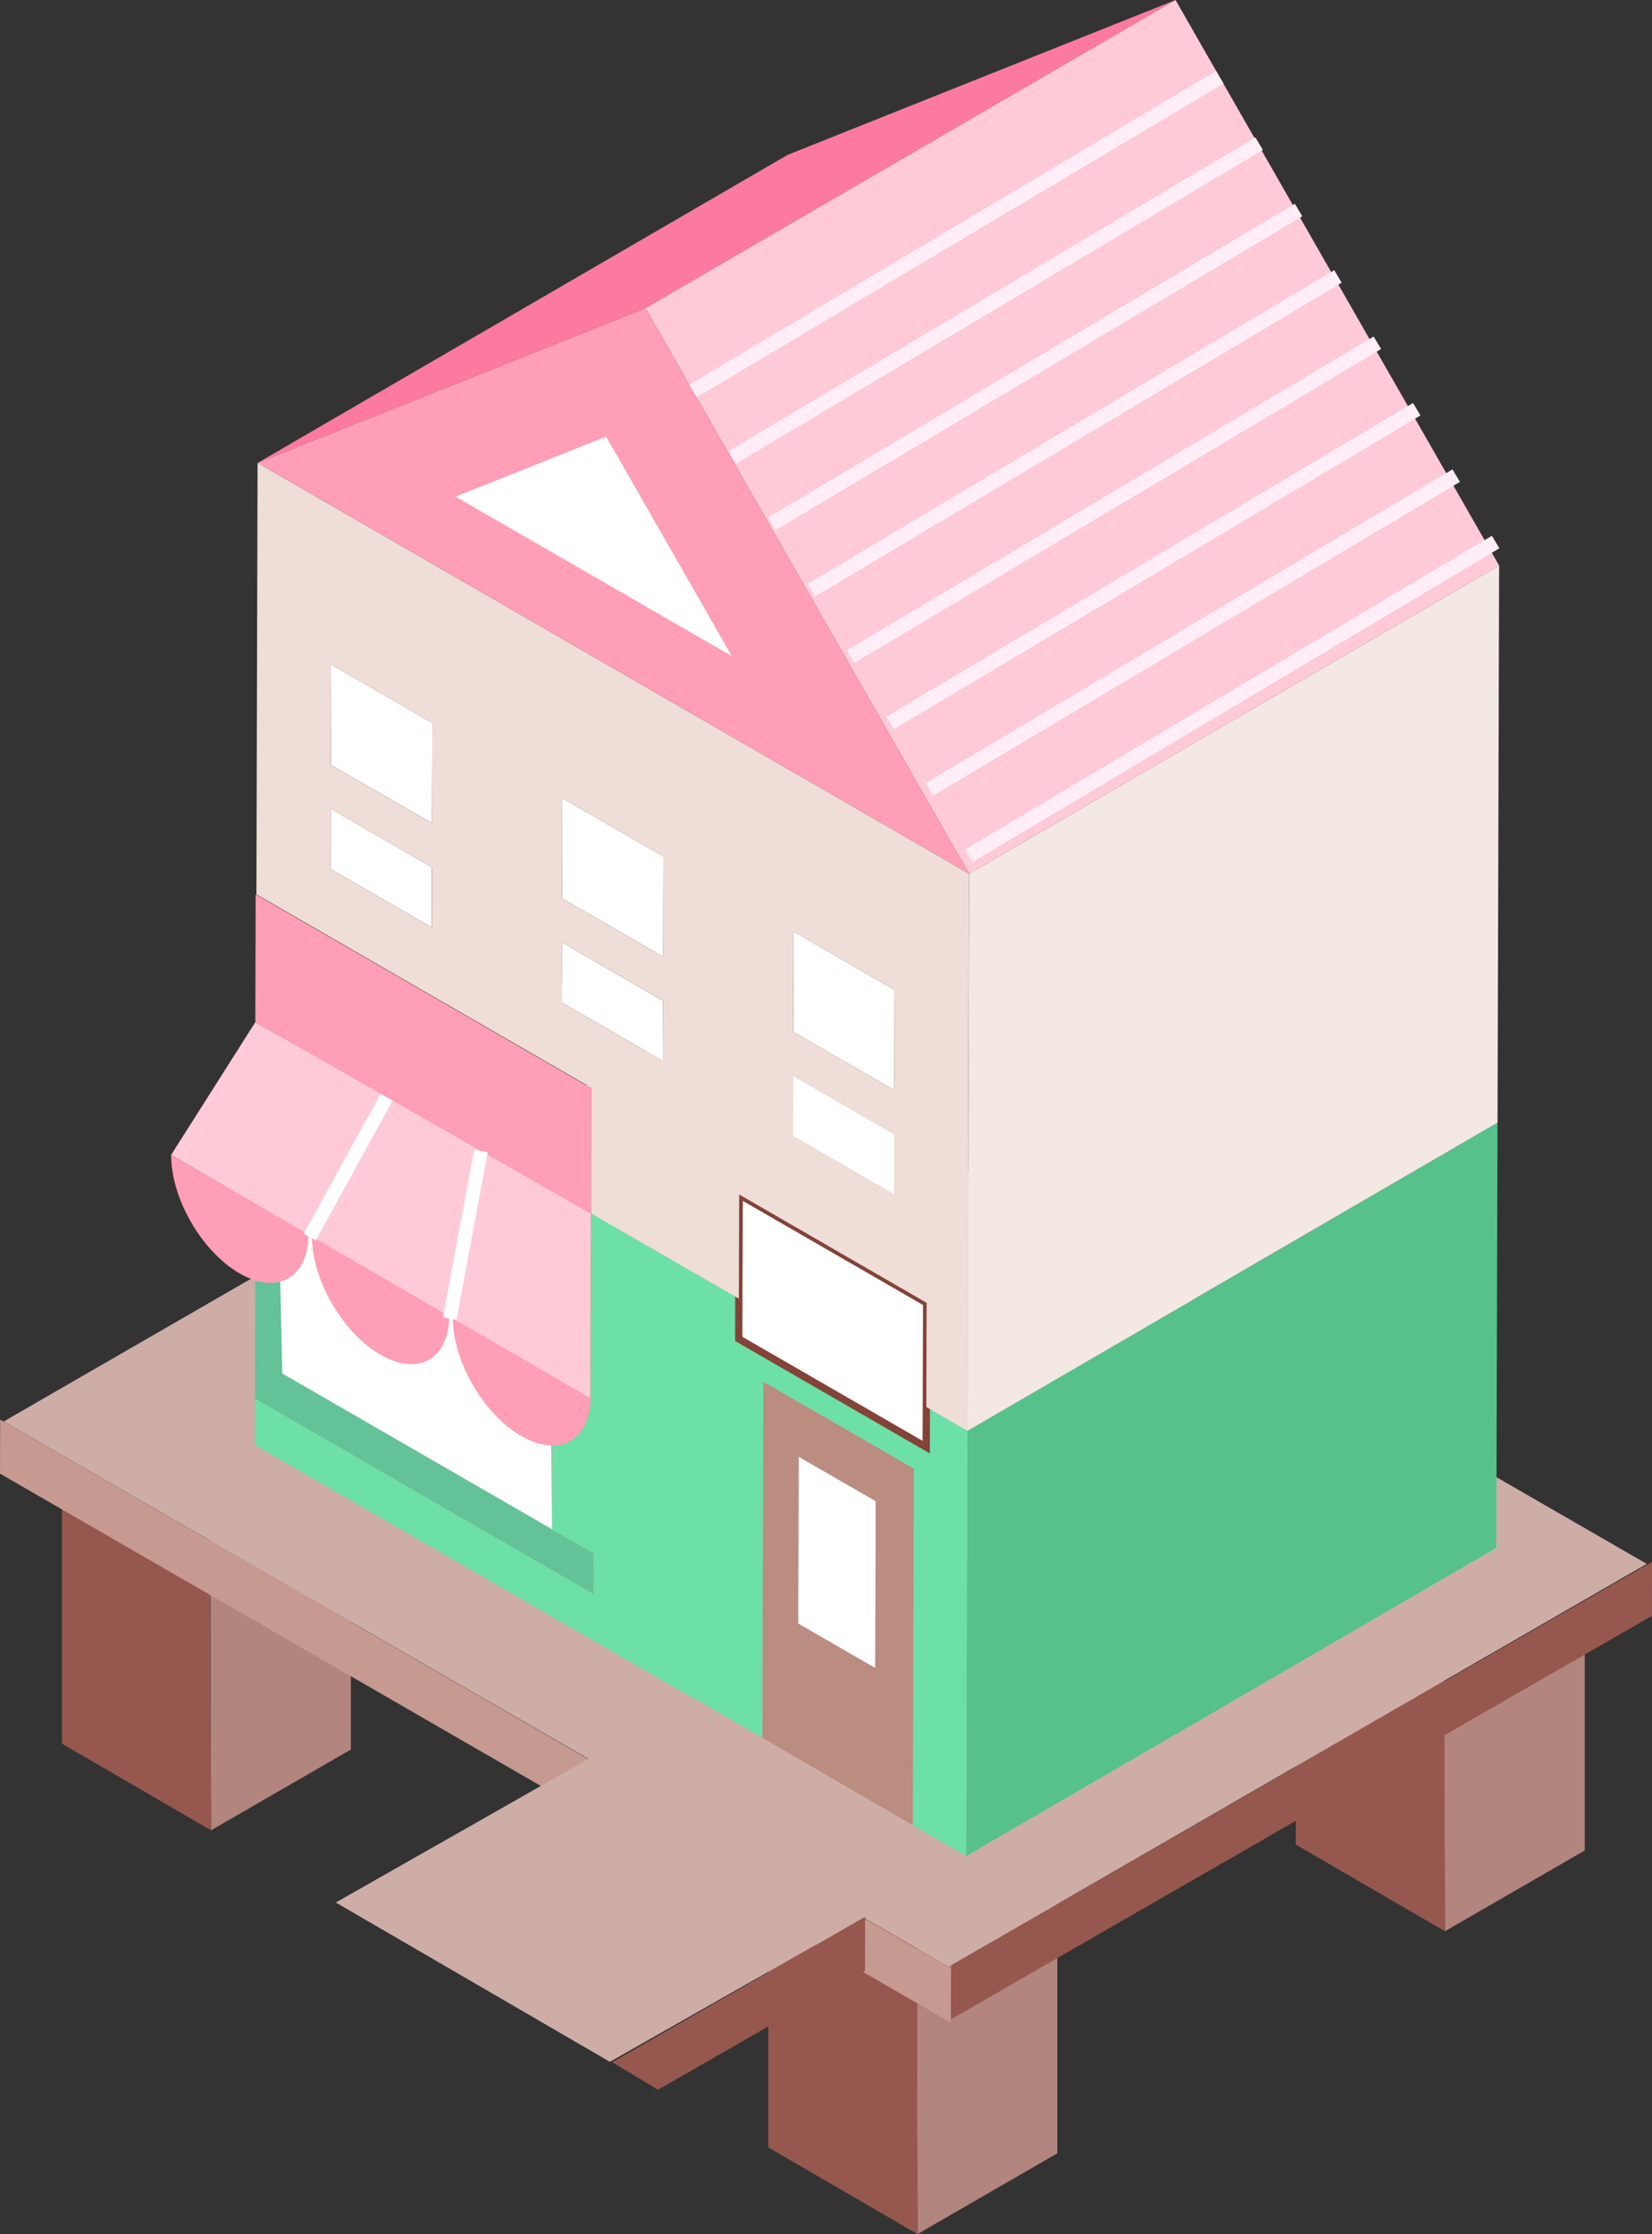 <?xml version="1.0" encoding="UTF-8"?>
<svg id="_레이어_2" data-name="레이어 2" xmlns="http://www.w3.org/2000/svg" viewBox="0 0 227.04 306.97">
  <rect x="0" y="0" width="227.04" height="306.97" fill="#333333" stroke="none"/>
  <defs>
    <style>
      .cls-1 {
        fill: #ff9eb6;
      }

      .cls-2 {
        fill: #6ce0a6;
      }

      .cls-3 {
        fill: #64c298;
      }

      .cls-4 {
        stroke: #844338;
      }

      .cls-4, .cls-5 {
        fill: #fff;
      }

      .cls-6 {
        isolation: isolate;
      }

      .cls-7 {
        fill: #f4e8e4;
      }

      .cls-8 {
        fill: #ceada7;
      }

      .cls-9 {
        fill: #ffcad8;
      }

      .cls-10 {
        stroke: #fff;
        stroke-width: 1.89px;
      }

      .cls-10, .cls-11 {
        fill: none;
      }

      .cls-12 {
        fill: #56c18b;
      }

      .cls-11 {
        stroke: #ffeef7;
        stroke-miterlimit: 10;
        stroke-width: 2px;
      }

      .cls-13 {
        fill: #96584e;
      }

      .cls-14 {
        fill: #bb8c80;
      }

      .cls-15 {
        fill: #c69991;
      }

      .cls-16 {
        fill: #efddd7;
      }

      .cls-17 {
        fill: #fc7a9f;
      }

      .cls-18 {
        fill: #b2857f;
      }
    </style>
  </defs>
  <g id="_빌딩-7" data-name="빌딩-7">
    <g>
      <polygon class="cls-18" points="48.22 183.14 28.87 194.32 29 251.49 48.22 240.39 48.22 183.14"/>
      <polygon class="cls-13" points="8.51 239.58 29 251.49 28.87 215.94 8.51 204.1 8.51 239.58"/>
      <g>
        <polygon class="cls-18" points="145.31 238.62 125.96 249.79 126.09 306.97 145.31 295.87 145.31 238.62"/>
        <polygon class="cls-13" points="105.59 295.06 126.09 306.97 125.96 249.79 105.59 237.96 105.59 295.06"/>
        <polygon class="cls-18" points="217.8 224.28 198.45 235.45 198.58 265.36 217.8 254.26 217.8 224.28"/>
        <polygon class="cls-13" points="178.09 253.45 198.58 265.36 198.45 208.19 178.09 196.35 178.09 253.45"/>
        <polygon class="cls-8" points="130.39 270.23 226.32 214.88 96.42 139.97 .5 195.32 130.39 270.23"/>
        <polygon class="cls-13" points="130.67 277.47 227.02 222.03 227.04 214.6 130.7 270.04 130.67 277.47"/>
        <polygon class="cls-15" points=".02 195.05 0 202.48 130.67 277.92 130.7 270.49 122.2 265.58 93.77 249.18 73.37 237.39 56.91 227.88 36.49 216.1 11.58 201.72 .02 195.05"/>
        <g>
          <g>
            <path class="cls-3" d="M38.84,176.04c-1.09.34-2.36.32-3.75-.13l-.03,10.65,3.74,2.16.03-12.68Z"/>
            <polygon class="cls-3" points="35.06 186.55 35.05 192.18 81.56 219.04 81.58 213.42 75.87 210.12 38.8 188.72 35.06 186.55"/>
            <polygon class="cls-14" points="104.78 231.51 104.76 238.83 125.46 250.79 125.48 243.46 104.78 231.51"/>
            <polygon class="cls-5" points="59.32 127.42 59.34 119.16 45.45 111.13 45.43 119.41 59.32 127.42"/>
            <polygon class="cls-5" points="109.77 200.15 109.7 223.09 120.29 229.2 120.36 206.26 109.77 200.15"/>
            <polygon class="cls-5" points="59.41 99.34 45.5 91.32 45.47 105.09 59.36 113.11 59.41 99.34"/>
            <path class="cls-14" d="M125.48,243.46l-20.7-11.95.12-41.67,20.7,11.95-.12,41.67ZM109.7,223.09l10.59,6.11.06-22.94-10.59-6.11-.07,22.94"/>
            <polygon class="cls-5" points="91.1 145.77 91.12 137.51 77.23 129.48 77.2 137.75 91.1 145.77"/>
            <polygon class="cls-12" points="132.79 255.02 205.64 212.68 205.81 154.26 132.96 196.59 132.79 255.02"/>
            <path class="cls-2" d="M81.58,213.42v5.62s-46.53-26.86-46.53-26.86l-.02,6.39,69.73,40.26.02-7.32.12-41.67,20.7,11.95-.12,41.67-.02,7.33,7.33,4.23.16-58.42-5.65-3.26-.02,5.51-25.76-14.88v-5.51s-20.26-11.7-20.26-11.7v.3l-.07,25.04c-.07,4.16-2.21,6.55-5.29,6.52l-.04,11.51,5.71,3.29Z"/>
            <polygon class="cls-5" points="91.18 117.69 77.28 109.67 77.24 123.43 91.14 131.46 91.18 117.69"/>
            <polygon class="cls-4" points="101.59 164.14 101.54 178.45 101.53 183.97 127.29 198.84 127.31 193.33 127.35 179.02 101.59 164.14"/>
            <polygon class="cls-5" points="122.87 164.11 122.89 155.85 109 147.83 108.98 156.1 122.87 164.11"/>
            <polygon class="cls-5" points="122.95 136.03 109.07 128.01 109.02 141.78 122.91 149.8 122.95 136.03"/>
            <path class="cls-16" d="M132.96,196.59l-5.65-3.26.04-14.32-25.76-14.88-.05,14.31-20.27-11.7.04-17.25-46.07-26.6.16-59.29,97.77,56.44-.22,76.55ZM45.47,105.09l13.89,8.03.04-13.77-13.9-8.02-.04,13.77M77.24,123.43l13.89,8.03.04-13.77-13.89-8.02-.04,13.76M109.02,141.78l13.89,8.02.04-13.77-13.89-8.02-.04,13.77M45.43,119.41l13.9,8.02.02-8.26-13.89-8.03-.03,8.27M77.2,137.75l13.89,8.02.03-8.27-13.89-8.02-.03,8.27M108.98,156.1l13.89,8.02.03-8.26-13.89-8.02-.02,8.26"/>
            <polygon class="cls-7" points="132.96 196.59 205.81 154.26 206.03 77.71 133.18 120.05 132.96 196.59"/>
            <g class="cls-6">
              <polygon class="cls-17" points="88.71 42.34 161.56 0 108.26 21.27 35.41 63.6 88.71 42.34"/>
              <polygon class="cls-9" points="133.18 120.05 206.03 77.71 161.56 0 88.71 42.34 133.18 120.05"/>
              <polygon class="cls-1" points="88.71 42.34 35.41 63.6 133.18 120.05 88.71 42.34"/>
              <polygon class="cls-5" points="83.3 59.98 62.61 68.24 100.57 90.15 83.3 59.98"/>
            </g>
          </g>
          <line class="cls-11" x1="167.64" y1="10.61" x2="95.23" y2="53.73"/>
          <line class="cls-11" x1="173.05" y1="19.74" x2="100.64" y2="62.85"/>
          <line class="cls-11" x1="178.47" y1="28.86" x2="106.06" y2="71.98"/>
          <line class="cls-11" x1="183.88" y1="37.98" x2="111.48" y2="81.1"/>
          <line class="cls-11" x1="189.3" y1="47.1" x2="116.89" y2="90.23"/>
          <line class="cls-11" x1="194.71" y1="56.23" x2="122.31" y2="99.35"/>
          <line class="cls-11" x1="200.13" y1="65.35" x2="127.72" y2="108.47"/>
          <line class="cls-11" x1="205.55" y1="74.48" x2="133.14" y2="117.59"/>
        </g>
        <polygon class="cls-8" points="46.15 261.41 83.82 283.3 133.14 255.28 95.47 233.38 46.15 261.41"/>
        <polygon class="cls-13" points="90.43 287.14 118.88 270.8 118.9 263.37 84.14 283.35 90.43 287.14"/>
        <polygon class="cls-5" points="38.48 174.62 38.8 188.72 75.87 210.12 75.58 184.87 36.84 166.98 38.48 174.62"/>
        <g>
          <path class="cls-1" d="M23.52,158.68c0,.06,0,.11,0,.16.06,5.96,4.24,13.14,9.41,16.13.7.4,1.39.71,2.06.93,1.39.45,2.66.47,3.75.13,2.18-.7,3.6-2.91,3.66-6.29,0-.05,0-.1,0-.16l-18.8-10.85-.08-.04Z"/>
          <path class="cls-1" d="M42.87,169.86v.16c.07,5.96,4.25,13.14,9.41,16.12,5.16,2.99,9.37.64,9.46-5.22,0-.06,0-.11,0-.17l-18.88-10.89Z"/>
          <path class="cls-1" d="M62.23,181.03v.16c.06,5.96,4.24,13.14,9.4,16.12,1.5.86,2.92,1.28,4.18,1.29,3.08.04,5.22-2.35,5.29-6.52v-.17l-18.87-10.89Z"/>
          <polygon class="cls-1" points="35.14 122.89 35.09 140.45 47.48 147.6 47.91 147.85 64.19 157.25 64.6 157.49 81.17 167.05 81.17 166.75 81.22 149.5 35.14 122.89"/>
          <polygon class="cls-9" points="81.1 192.09 81.17 166.75 35.09 140.45 23.52 158.68 81.1 192.09"/>
          <line class="cls-10" x1="61.8" y1="181.18" x2="66.1" y2="158.15"/>
          <line class="cls-10" x1="42.57" y1="169.99" x2="53.14" y2="150.75"/>
        </g>
      </g>
    </g>
  </g>
</svg>